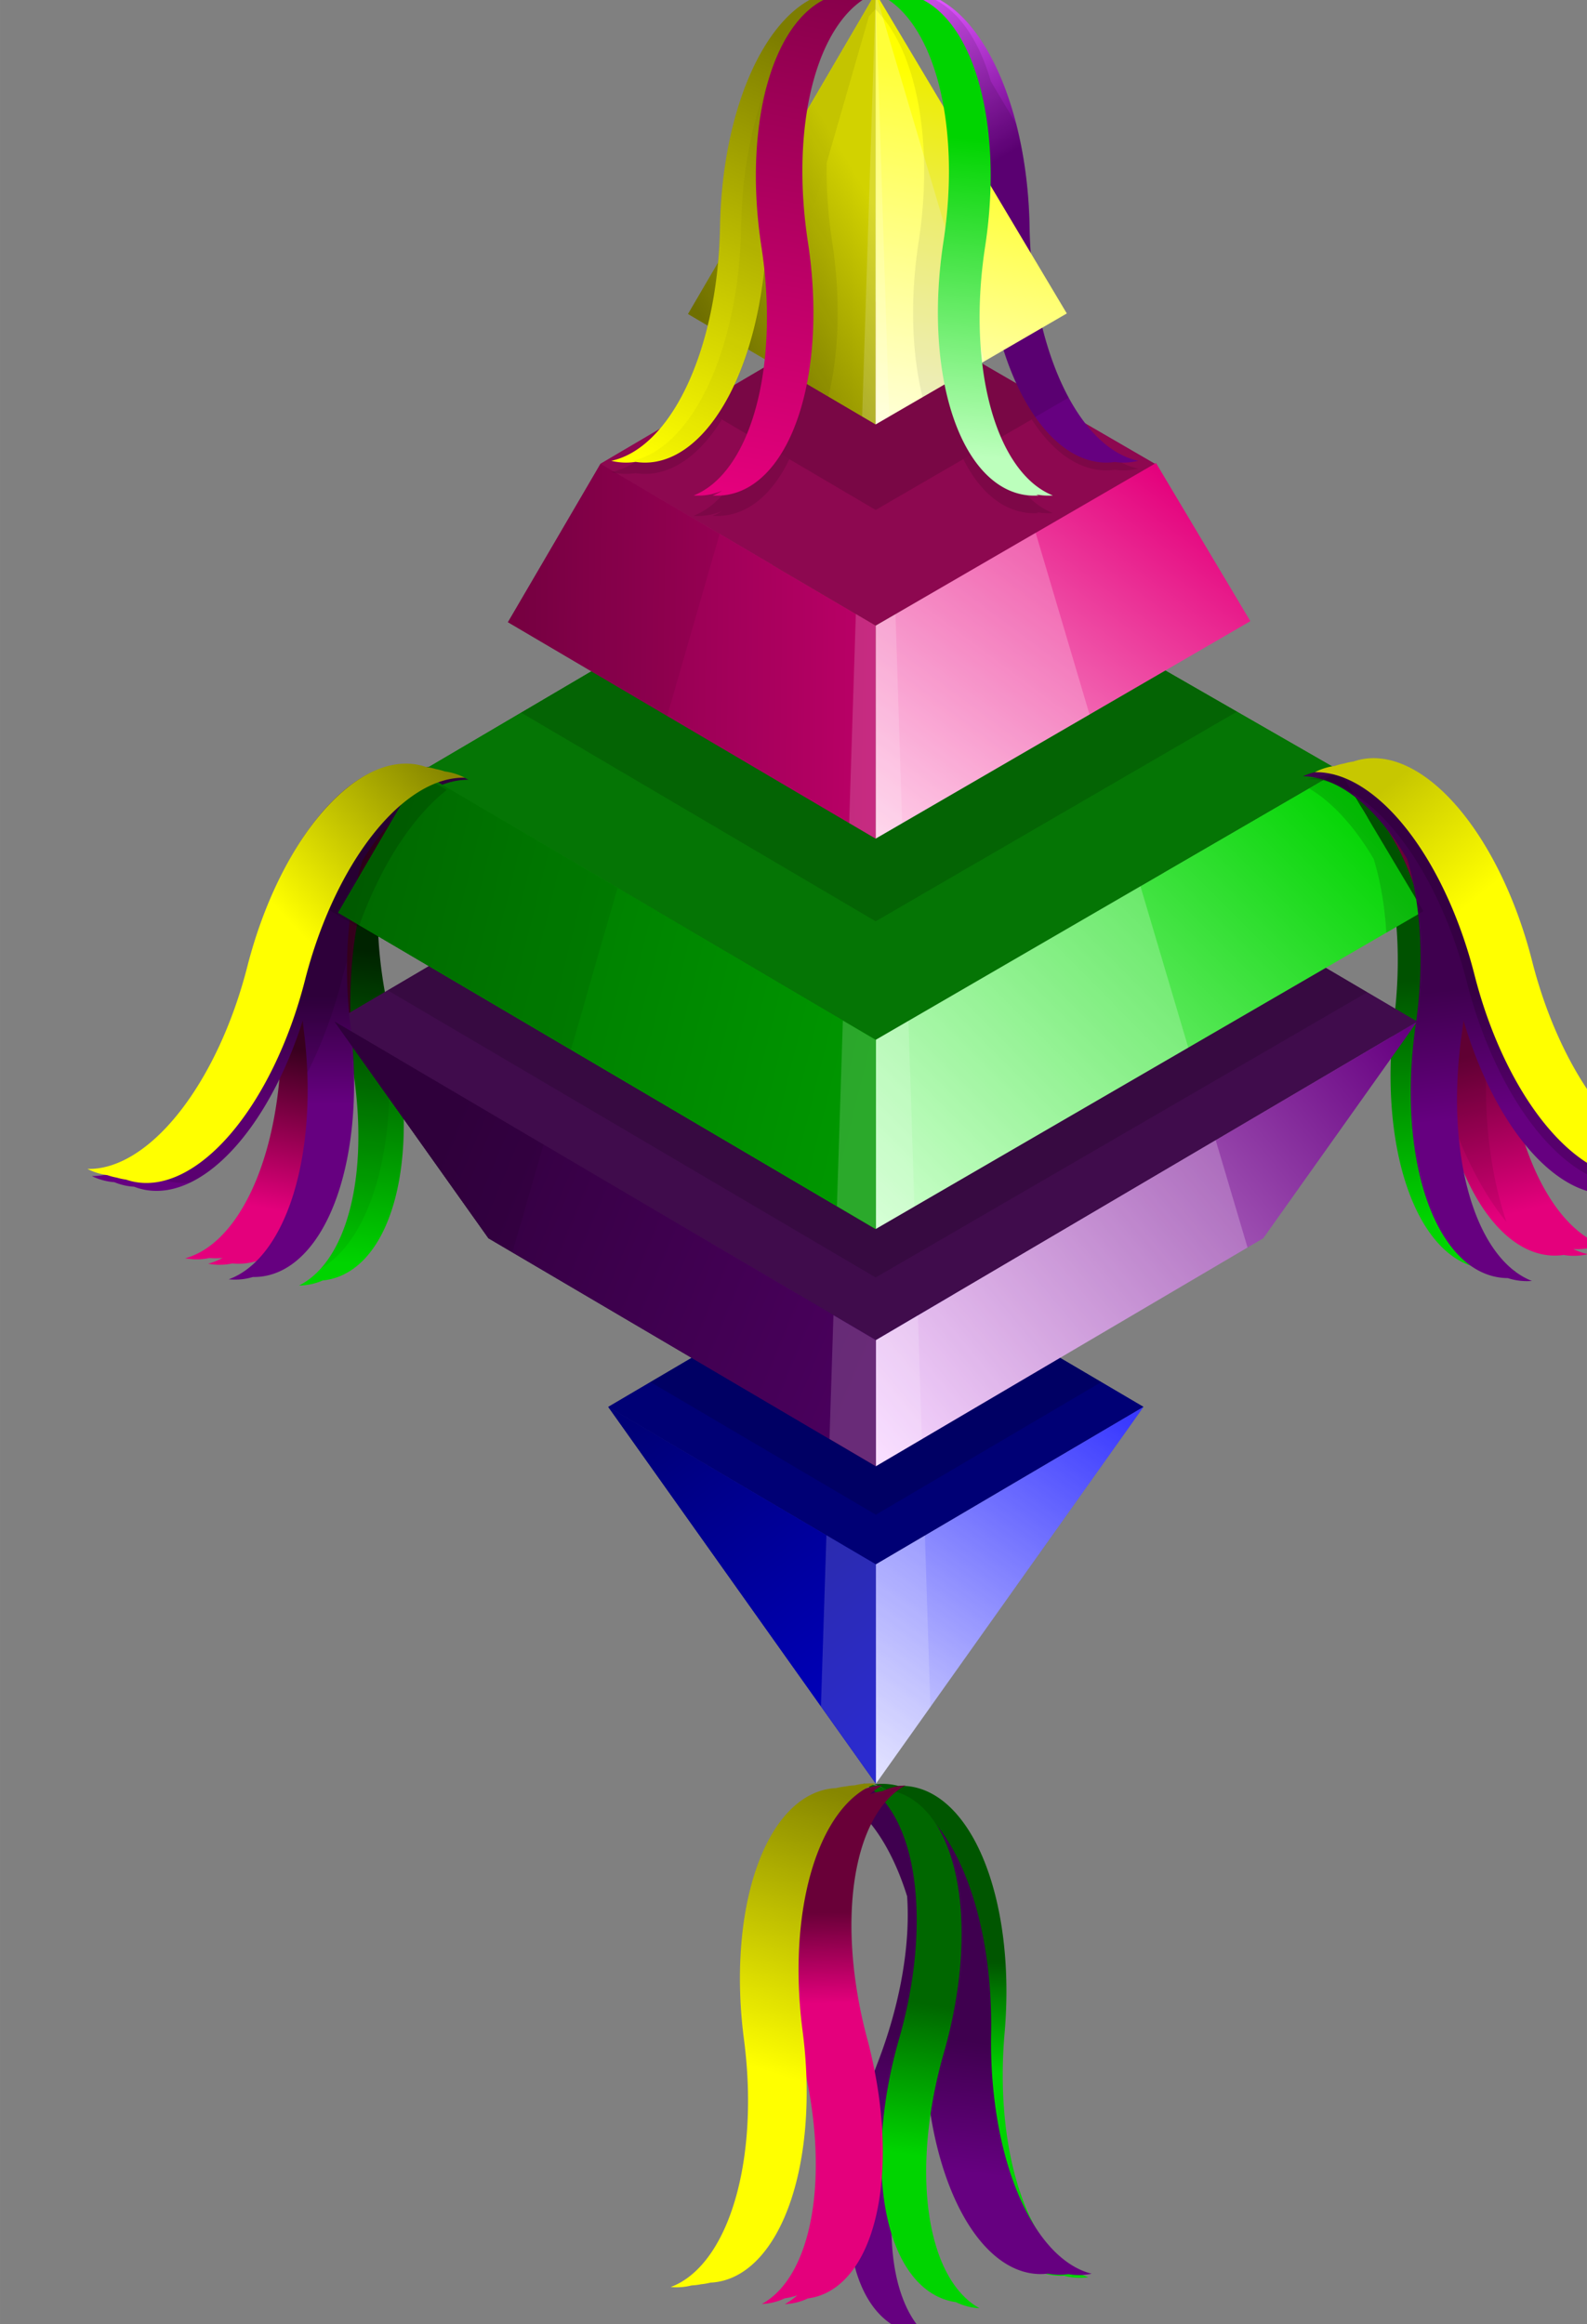 <?xml version="1.0" encoding="UTF-8" standalone="no"?>
<svg
   xmlns:dc="http://purl.org/dc/elements/1.1/"
   xmlns:cc="http://creativecommons.org/ns#"
   xmlns:rdf="http://www.w3.org/1999/02/22-rdf-syntax-ns#"
   xmlns:svg="http://www.w3.org/2000/svg"
   xmlns="http://www.w3.org/2000/svg"
   xmlns:xlink="http://www.w3.org/1999/xlink"
   xmlns:sodipodi="http://sodipodi.sourceforge.net/DTD/sodipodi-0.dtd"
   xmlns:inkscape="http://www.inkscape.org/namespaces/inkscape"
   sodipodi:docname="icon_nav_bar.svg"
   inkscape:version="1.0 (4035a4f, 2020-05-01)"
   id="svg1454"
   version="1.1"
   viewBox="0 0 6.35 9.3"
   height="35.149"
   width="24">
  <rect x="0" y="0" width="6.35" height="9.3" fill="#808080" stroke="none"/>
  <defs
     id="defs1448">
    <linearGradient
       y2="2226.795"
       x2="360.89"
       y1="2122.863"
       x1="370.818"
       gradientTransform="translate(2425.994,-2073.517)"
       gradientUnits="userSpaceOnUse"
       id="linearGradient3334"
       xlink:href="#linearGradient2111"
       inkscape:collect="always" />
    <linearGradient
       id="linearGradient2111"
       inkscape:collect="always">
      <stop
         id="stop2107"
         offset="0"
         style="stop-color:#002500;stop-opacity:1" />
      <stop
         id="stop2109"
         offset="1"
         style="stop-color:#00d400;stop-opacity:1" />
    </linearGradient>
    <linearGradient
       y2="8387.901"
       x2="1378.477"
       y1="8182.222"
       x1="1369.516"
       gradientTransform="matrix(0.257,0.061,-0.061,0.257,2921.802,-2104.137)"
       gradientUnits="userSpaceOnUse"
       id="linearGradient3336"
       xlink:href="#linearGradient2117"
       inkscape:collect="always" />
    <linearGradient
       id="linearGradient2117"
       inkscape:collect="always">
      <stop
         id="stop2113"
         offset="0"
         style="stop-color:#38001e;stop-opacity:1" />
      <stop
         id="stop2115"
         offset="1"
         style="stop-color:#e4007c;stop-opacity:1" />
    </linearGradient>
    <linearGradient
       y2="2212.609"
       x2="723.867"
       y1="2132.961"
       x1="718.955"
       gradientTransform="translate(2425.994,-2073.517)"
       gradientUnits="userSpaceOnUse"
       id="linearGradient3338"
       xlink:href="#linearGradient2240"
       inkscape:collect="always" />
    <linearGradient
       id="linearGradient2240"
       inkscape:collect="always">
      <stop
         id="stop2236"
         offset="0"
         style="stop-color:#005200;stop-opacity:1" />
      <stop
         id="stop2238"
         offset="1"
         style="stop-color:#00d400;stop-opacity:1" />
    </linearGradient>
    <linearGradient
       inkscape:collect="always"
       xlink:href="#linearGradient3077"
       id="linearGradient7077"
       gradientUnits="userSpaceOnUse"
       gradientTransform="matrix(1.459,0,0,1.459,-2019.461,-6864.737)"
       x1="3361.126"
       y1="4847.907"
       x2="3417.62"
       y2="4920.407" />
    <linearGradient
       inkscape:collect="always"
       id="linearGradient3077">
      <stop
         style="stop-color:#000077;stop-opacity:1"
         offset="0"
         id="stop3073" />
      <stop
         style="stop-color:#0000c4;stop-opacity:1"
         offset="1"
         id="stop3075" />
    </linearGradient>
    <linearGradient
       y2="4847.093"
       x2="3476.944"
       y1="4928.844"
       x1="3418.473"
       gradientTransform="matrix(1.459,0,0,1.459,-2019.461,-6864.737)"
       gradientUnits="userSpaceOnUse"
       id="linearGradient3342"
       xlink:href="#linearGradient3037"
       inkscape:collect="always" />
    <linearGradient
       inkscape:collect="always"
       id="linearGradient3037">
      <stop
         style="stop-color:#d4d4ff;stop-opacity:1"
         offset="0"
         id="stop3033" />
      <stop
         style="stop-color:#0000ff;stop-opacity:1"
         offset="1"
         id="stop3035" />
    </linearGradient>
    <linearGradient
       inkscape:collect="always"
       xlink:href="#linearGradient3053"
       id="linearGradient7079"
       gradientUnits="userSpaceOnUse"
       gradientTransform="matrix(1.459,0,0,1.459,-2019.461,-6864.737)"
       x1="3333.524"
       y1="4664.364"
       x2="3416.638"
       y2="4665.299" />
    <linearGradient
       inkscape:collect="always"
       id="linearGradient3053">
      <stop
         style="stop-color:#7d0045;stop-opacity:1"
         offset="0"
         id="stop3049" />
      <stop
         style="stop-color:#bb0067;stop-opacity:1"
         offset="1"
         id="stop3051" />
    </linearGradient>
    <linearGradient
       inkscape:collect="always"
       xlink:href="#linearGradient3045"
       id="linearGradient7081"
       gradientUnits="userSpaceOnUse"
       gradientTransform="matrix(1.459,0,0,1.459,-2019.461,-6864.737)"
       x1="3377.503"
       y1="4594.088"
       x2="3418.041"
       y2="4570.233" />
    <linearGradient
       inkscape:collect="always"
       id="linearGradient3045">
      <stop
         style="stop-color:#777700;stop-opacity:1"
         offset="0"
         id="stop3041" />
      <stop
         style="stop-color:#d2d200;stop-opacity:1"
         offset="1"
         id="stop3043" />
    </linearGradient>
    <linearGradient
       y2="7014.951"
       x2="2194.513"
       y1="6833.113"
       x1="2089.135"
       gradientTransform="matrix(0.265,0,0,0.265,2425.994,-2073.517)"
       gradientUnits="userSpaceOnUse"
       id="linearGradient3346"
       xlink:href="#linearGradient2504"
       inkscape:collect="always" />
    <linearGradient
       inkscape:collect="always"
       id="linearGradient2504">
      <stop
         style="stop-color:#df56ff;stop-opacity:1"
         offset="0"
         id="stop2500" />
      <stop
         style="stop-color:#660080;stop-opacity:1"
         offset="1"
         id="stop2502" />
    </linearGradient>
    <linearGradient
       y2="4628.367"
       x2="3482.125"
       y1="4714.221"
       x1="3418.041"
       gradientTransform="matrix(1.459,0,0,1.459,-2019.461,-6864.737)"
       gradientUnits="userSpaceOnUse"
       id="linearGradient3350"
       xlink:href="#linearGradient3013"
       inkscape:collect="always" />
    <linearGradient
       inkscape:collect="always"
       id="linearGradient3013">
      <stop
         style="stop-color:#ffc2e3;stop-opacity:1"
         offset="0"
         id="stop3009" />
      <stop
         style="stop-color:#e4007c;stop-opacity:1"
         offset="1"
         id="stop3011" />
    </linearGradient>
    <linearGradient
       y2="4538.905"
       x2="3435.327"
       y1="4619.535"
       x1="3418.041"
       gradientTransform="matrix(1.459,0,0,1.459,-2019.461,-6864.737)"
       gradientUnits="userSpaceOnUse"
       id="linearGradient3352"
       xlink:href="#linearGradient3005"
       inkscape:collect="always" />
    <linearGradient
       inkscape:collect="always"
       id="linearGradient3005">
      <stop
         style="stop-color:#ffffcf;stop-opacity:1"
         offset="0"
         id="stop3001" />
      <stop
         style="stop-color:#ffff00;stop-opacity:1"
         offset="1"
         id="stop3003" />
    </linearGradient>
    <linearGradient
       inkscape:collect="always"
       xlink:href="#linearGradient3069"
       id="linearGradient7083"
       gradientUnits="userSpaceOnUse"
       gradientTransform="matrix(1.459,0,0,1.459,-2019.461,-6864.737)"
       x1="3316.347"
       y1="4787.698"
       x2="3417.152"
       y2="4829.795" />
    <linearGradient
       inkscape:collect="always"
       id="linearGradient3069">
      <stop
         style="stop-color:#32003f;stop-opacity:1"
         offset="0"
         id="stop3065" />
      <stop
         style="stop-color:#4a005d;stop-opacity:1"
         offset="1"
         id="stop3067" />
    </linearGradient>
    <linearGradient
       y2="4758.288"
       x2="3539.883"
       y1="4857.006"
       x1="3421.173"
       gradientTransform="matrix(1.459,0,0,1.459,-2019.461,-6864.737)"
       gradientUnits="userSpaceOnUse"
       id="linearGradient3356"
       xlink:href="#linearGradient3029"
       inkscape:collect="always" />
    <linearGradient
       inkscape:collect="always"
       id="linearGradient3029">
      <stop
         style="stop-color:#f4cbff;stop-opacity:1"
         offset="0"
         id="stop3025" />
      <stop
         style="stop-color:#660080;stop-opacity:1"
         offset="1"
         id="stop3027" />
    </linearGradient>
    <linearGradient
       y2="8403.134"
       x2="1378.1"
       y1="8196.907"
       x1="1371.726"
       gradientTransform="matrix(-0.254,0.072,0.072,0.254,2927.183,-2097.331)"
       gradientUnits="userSpaceOnUse"
       id="linearGradient3358"
       xlink:href="#linearGradient2258"
       inkscape:collect="always" />
    <linearGradient
       id="linearGradient2258"
       inkscape:collect="always">
      <stop
         id="stop2254"
         offset="0"
         style="stop-color:#690038;stop-opacity:1" />
      <stop
         id="stop2256"
         offset="1"
         style="stop-color:#e4007c;stop-opacity:1" />
    </linearGradient>
    <linearGradient
       inkscape:collect="always"
       xlink:href="#linearGradient3061"
       id="linearGradient7085"
       gradientUnits="userSpaceOnUse"
       gradientTransform="matrix(1.459,0,0,1.459,-2019.461,-6864.737)"
       x1="3296.591"
       y1="4731.583"
       x2="3417.573"
       y2="4761.518" />
    <linearGradient
       inkscape:collect="always"
       id="linearGradient3061">
      <stop
         style="stop-color:#007100;stop-opacity:1"
         offset="0"
         id="stop3057" />
      <stop
         style="stop-color:#009700;stop-opacity:1"
         offset="1"
         id="stop3059" />
    </linearGradient>
    <linearGradient
       y2="2177.72"
       x2="371.503"
       y1="2142.491"
       x1="363.421"
       gradientTransform="rotate(13.357,10445.71,11424.225)"
       gradientUnits="userSpaceOnUse"
       id="linearGradient3362"
       xlink:href="#linearGradient2105"
       inkscape:collect="always" />
    <linearGradient
       id="linearGradient2105"
       inkscape:collect="always">
      <stop
         id="stop2101"
         offset="0"
         style="stop-color:#340042;stop-opacity:1" />
      <stop
         id="stop2103"
         offset="1"
         style="stop-color:#660080;stop-opacity:1" />
    </linearGradient>
    <linearGradient
       y2="4699.412"
       x2="3523.186"
       y1="4802.372"
       x1="3419.969"
       gradientTransform="matrix(1.459,0,0,1.459,-2019.461,-6864.737)"
       gradientUnits="userSpaceOnUse"
       id="linearGradient3364"
       xlink:href="#linearGradient3021"
       inkscape:collect="always" />
    <linearGradient
       inkscape:collect="always"
       id="linearGradient3021">
      <stop
         style="stop-color:#bdffbd;stop-opacity:1"
         offset="0"
         id="stop3017" />
      <stop
         style="stop-color:#00d400;stop-opacity:1"
         offset="1"
         id="stop3019" />
    </linearGradient>
    <linearGradient
       y2="8035.525"
       x2="1291.662"
       y1="7807.418"
       x1="1442.19"
       gradientTransform="matrix(0.257,0.061,-0.061,0.257,2927.964,-2105.587)"
       gradientUnits="userSpaceOnUse"
       id="linearGradient3366"
       xlink:href="#linearGradient2099"
       inkscape:collect="always" />
    <linearGradient
       id="linearGradient2099"
       inkscape:collect="always">
      <stop
         id="stop2154"
         offset="0"
         style="stop-color:#868600;stop-opacity:1" />
      <stop
         id="stop2097"
         offset="1"
         style="stop-color:#ffff00;stop-opacity:1" />
    </linearGradient>
    <linearGradient
       y2="3741.321"
       x2="-2271.174"
       y1="3876.193"
       x1="-2330.957"
       gradientTransform="translate(5216.238,-3991.979)"
       gradientUnits="userSpaceOnUse"
       id="linearGradient3368"
       xlink:href="#linearGradient2159"
       inkscape:collect="always" />
    <linearGradient
       id="linearGradient2159"
       inkscape:collect="always">
      <stop
         id="stop2155"
         offset="0"
         style="stop-color:#ffff00;stop-opacity:1;" />
      <stop
         id="stop2157"
         offset="1"
         style="stop-color:#7d7d00;stop-opacity:1" />
    </linearGradient>
    <linearGradient
       y2="1802.546"
       x2="518.371"
       y1="1968.197"
       x1="485.557"
       gradientTransform="translate(2425.994,-2073.517)"
       gradientUnits="userSpaceOnUse"
       id="linearGradient3370"
       xlink:href="#linearGradient2153"
       inkscape:collect="always" />
    <linearGradient
       id="linearGradient2153"
       inkscape:collect="always">
      <stop
         id="stop2163"
         offset="0"
         style="stop-color:#e4007c;stop-opacity:1" />
      <stop
         id="stop2151"
         offset="1"
         style="stop-color:#88004b;stop-opacity:1" />
    </linearGradient>
    <linearGradient
       y2="1852.22"
       x2="573.761"
       y1="1957.08"
       x1="563.505"
       gradientTransform="translate(2425.994,-2073.517)"
       gradientUnits="userSpaceOnUse"
       id="linearGradient3372"
       xlink:href="#linearGradient3444"
       inkscape:collect="always" />
    <linearGradient
       id="linearGradient3444"
       inkscape:collect="always">
      <stop
         id="stop3440"
         offset="0"
         style="stop-color:#bcffbc;stop-opacity:1" />
      <stop
         id="stop3442"
         offset="1"
         style="stop-color:#00d400;stop-opacity:1" />
    </linearGradient>
    <linearGradient
       y2="2183.122"
       x2="365.082"
       y1="2140.148"
       x1="361.033"
       gradientTransform="matrix(-0.978,0.21,0.21,0.978,3063.462,-2106.773)"
       gradientUnits="userSpaceOnUse"
       id="linearGradient3374"
       xlink:href="#linearGradient2252"
       inkscape:collect="always" />
    <linearGradient
       id="linearGradient2252"
       inkscape:collect="always">
      <stop
         id="stop2248"
         offset="0"
         style="stop-color:#3f004f;stop-opacity:1" />
      <stop
         id="stop2250"
         offset="1"
         style="stop-color:#660080;stop-opacity:1" />
    </linearGradient>
    <linearGradient
       y2="8000.496"
       x2="1292.97"
       y1="7837.909"
       x1="1372.187"
       gradientTransform="matrix(-0.257,0.061,0.061,0.257,3016.393,-2107.517)"
       gradientUnits="userSpaceOnUse"
       id="linearGradient3376"
       xlink:href="#linearGradient2246"
       inkscape:collect="always" />
    <linearGradient
       id="linearGradient2246"
       inkscape:collect="always">
      <stop
         id="stop2242"
         offset="0"
         style="stop-color:#c7c700;stop-opacity:1" />
      <stop
         id="stop2244"
         offset="1"
         style="stop-color:#ffff00;stop-opacity:1" />
    </linearGradient>
    <linearGradient
       y2="2161.698"
       x2="371.637"
       y1="2125.385"
       x1="365.481"
       gradientTransform="matrix(-0.989,0.149,0.149,0.989,3047.766,-1769.791)"
       gradientUnits="userSpaceOnUse"
       id="linearGradient3378"
       xlink:href="#linearGradient2905"
       inkscape:collect="always" />
    <linearGradient
       inkscape:collect="always"
       id="linearGradient2905">
      <stop
         style="stop-color:#005600;stop-opacity:1"
         offset="0"
         id="stop2901" />
      <stop
         style="stop-color:#00d400;stop-opacity:1"
         offset="1"
         id="stop2903" />
    </linearGradient>
    <linearGradient
       y2="2183.122"
       x2="365.082"
       y1="2140.148"
       x1="361.033"
       gradientTransform="matrix(-1,-0.016,-0.016,1.012,3378.48,-1748.658)"
       gradientUnits="userSpaceOnUse"
       id="linearGradient3380"
       xlink:href="#linearGradient2252"
       inkscape:collect="always" />
    <linearGradient
       y2="2184.68"
       x2="372.532"
       y1="2134.27"
       x1="367.829"
       gradientTransform="matrix(-0.999,-0.042,-0.042,0.999,3443.25,-1715.825)"
       gradientUnits="userSpaceOnUse"
       id="linearGradient3382"
       xlink:href="#linearGradient2899"
       inkscape:collect="always" />
    <linearGradient
       inkscape:collect="always"
       id="linearGradient2899">
      <stop
         style="stop-color:#006700;stop-opacity:1"
         offset="0"
         id="stop2895" />
      <stop
         style="stop-color:#00d400;stop-opacity:1"
         offset="1"
         id="stop2897" />
    </linearGradient>
    <linearGradient
       y2="8087.092"
       x2="1371.091"
       y1="7970.79"
       x1="1367.819"
       gradientTransform="matrix(0.258,0.002,-0.002,0.262,2609.005,-1721.011)"
       gradientUnits="userSpaceOnUse"
       id="linearGradient3384"
       xlink:href="#linearGradient2258"
       inkscape:collect="always" />
    <linearGradient
       y2="8129.908"
       x2="1277.665"
       y1="7807.418"
       x1="1442.19"
       gradientTransform="matrix(0.262,-0.039,0.039,0.262,2279.393,-1656.827)"
       gradientUnits="userSpaceOnUse"
       id="linearGradient3386"
       xlink:href="#linearGradient2099"
       inkscape:collect="always" />
    <linearGradient
       y2="4920.407"
       x2="3417.62"
       y1="4847.907"
       x1="3361.126"
       gradientTransform="matrix(1.459,0,0,1.459,-2019.461,-6864.737)"
       gradientUnits="userSpaceOnUse"
       id="linearGradient2656"
       xlink:href="#linearGradient3077"
       inkscape:collect="always" />
    <linearGradient
       y2="4665.299"
       x2="3416.638"
       y1="4664.364"
       x1="3333.524"
       gradientTransform="matrix(1.459,0,0,1.459,-2019.461,-6864.737)"
       gradientUnits="userSpaceOnUse"
       id="linearGradient2658"
       xlink:href="#linearGradient3053"
       inkscape:collect="always" />
    <linearGradient
       y2="4570.233"
       x2="3418.041"
       y1="4594.088"
       x1="3377.503"
       gradientTransform="matrix(1.459,0,0,1.459,-2019.461,-6864.737)"
       gradientUnits="userSpaceOnUse"
       id="linearGradient2660"
       xlink:href="#linearGradient3045"
       inkscape:collect="always" />
    <linearGradient
       y2="4829.795"
       x2="3417.152"
       y1="4787.698"
       x1="3316.347"
       gradientTransform="matrix(1.459,0,0,1.459,-2019.461,-6864.737)"
       gradientUnits="userSpaceOnUse"
       id="linearGradient2662"
       xlink:href="#linearGradient3069"
       inkscape:collect="always" />
    <linearGradient
       y2="4761.518"
       x2="3417.573"
       y1="4731.583"
       x1="3296.591"
       gradientTransform="matrix(1.459,0,0,1.459,-2019.461,-6864.737)"
       gradientUnits="userSpaceOnUse"
       id="linearGradient2664"
       xlink:href="#linearGradient3061"
       inkscape:collect="always" />
    <linearGradient
       y2="4829.795"
       x2="3417.152"
       y1="4787.698"
       x1="3316.347"
       gradientTransform="matrix(1.459,0,0,1.459,-2019.461,-6864.737)"
       gradientUnits="userSpaceOnUse"
       id="linearGradient2666"
       xlink:href="#linearGradient3069"
       inkscape:collect="always" />
    <linearGradient
       y2="4761.518"
       x2="3417.573"
       y1="4731.583"
       x1="3296.591"
       gradientTransform="matrix(1.459,0,0,1.459,-2019.461,-6864.737)"
       gradientUnits="userSpaceOnUse"
       id="linearGradient2668"
       xlink:href="#linearGradient3061"
       inkscape:collect="always" />
    <linearGradient
       y2="4761.518"
       x2="3417.573"
       y1="4731.583"
       x1="3296.591"
       gradientTransform="matrix(1.459,0,0,1.459,-2019.461,-6864.737)"
       gradientUnits="userSpaceOnUse"
       id="linearGradient2670"
       xlink:href="#linearGradient3061"
       inkscape:collect="always" />
    <linearGradient
       y2="4761.518"
       x2="3417.573"
       y1="4731.583"
       x1="3296.591"
       gradientTransform="matrix(1.459,0,0,1.459,-2019.461,-6864.737)"
       gradientUnits="userSpaceOnUse"
       id="linearGradient2672"
       xlink:href="#linearGradient3061"
       inkscape:collect="always" />
  </defs>
  <sodipodi:namedview
     inkscape:window-maximized="0"
     inkscape:window-y="23"
     inkscape:window-x="0"
     inkscape:window-height="855"
     inkscape:window-width="1252"
     units="px"
     showgrid="false"
     inkscape:document-rotation="0"
     inkscape:current-layer="layer1"
     inkscape:document-units="px"
     inkscape:cy="20.427067"
     inkscape:cx="13.429219"
     inkscape:zoom="13.280529"
     inkscape:pageshadow="2"
     inkscape:pageopacity="0.0"
     borderopacity="1.0"
     bordercolor="#666666"
     pagecolor="#ffffff"
     id="base" />
  <g
     id="layer1"
     inkscape:groupmode="layer"
     inkscape:label="Layer 1">
    <g
       transform="matrix(0.012,0,0,0.012,-32.094,3.212)"
       id="g3546">
      <path
         style="fill:#8d0850;fill-opacity:1;stroke:none;stroke-width:1.459px;stroke-linecap:butt;stroke-linejoin:miter;stroke-opacity:1"
         d="m 2966.48,-59.037 -91.731,-53.989 91.731,-53.99 93.48,54.24 z"
         id="path3462" />
      <path
         d="m 2809.214,-9.901 a 81.309,40.655 75.425 0 0 -19.547,86.285 81.169,40.584 75.425 0 1 -15.469,84.606 81.309,40.655 75.425 0 0 4.911,-0.658 81.309,40.655 75.425 0 0 3.011,-1.04 81.309,40.655 75.425 0 0 3.132,-0.557 81.309,40.655 75.425 0 0 19.547,-86.285 81.169,40.584 75.425 0 1 15.469,-84.607 81.309,40.655 75.425 0 0 -4.911,0.659 81.309,40.655 75.425 0 0 -3.009,1.039 81.309,40.655 75.425 0 0 -3.134,0.558 z"
         style="fill:url(#linearGradient3334);fill-opacity:1;stroke:none;stroke-width:0.19;stroke-miterlimit:4;stroke-dasharray:none"
         id="path3226" />
      <path
         id="path3228"
         style="fill:url(#linearGradient3336);fill-opacity:1;stroke:none;stroke-width:0.19;stroke-miterlimit:4;stroke-dasharray:none"
         d="m 2815.678,-8.708 a 81.309,40.655 86.842 0 0 -4.944,-0.326 81.309,40.655 86.842 0 0 -3.155,0.423 81.309,40.655 86.842 0 0 -3.183,-0.074 81.309,40.655 86.842 0 0 -36.24,80.709 81.169,40.584 86.842 0 1 -31.91,79.87 81.309,40.655 86.842 0 0 4.944,0.327 81.309,40.655 86.842 0 0 3.158,-0.423 81.309,40.655 86.842 0 0 3.18,0.074 81.309,40.655 86.842 0 0 1.205,-0.103 81.169,40.584 86.842 0 1 -4.837,1.943 81.309,40.655 86.842 0 0 4.944,0.327 81.309,40.655 86.842 0 0 3.158,-0.423 81.309,40.655 86.842 0 0 3.18,0.074 81.309,40.655 86.842 0 0 36.241,-80.709 81.169,40.584 86.842 0 1 31.91,-79.871 81.309,40.655 86.842 0 0 -4.944,-0.326 81.309,40.655 86.842 0 0 -3.156,0.423 81.309,40.655 86.842 0 0 -3.182,-0.074 81.309,40.655 86.842 0 0 -1.205,0.103 81.169,40.584 86.842 0 1 4.837,-1.943 z" />
      <path
         id="path3230"
         d="m 2966.548,253.974 -89.232,-52.508 89.232,-52.508 89.23,52.508 z"
         style="fill:#000075;fill-opacity:1;stroke:none;stroke-width:1.459px;stroke-linecap:butt;stroke-linejoin:miter;stroke-opacity:1" />
      <path
         style="fill:#057505;fill-opacity:1;stroke:none;stroke-width:1.459px;stroke-linecap:butt;stroke-linejoin:miter;stroke-opacity:1"
         d="m 2966.48,79.082 -151.789,-89.337 151.788,-89.338 154.686,88.921 z"
         id="path3458" />
      <path
         id="path3232"
         style="fill:url(#linearGradient3338);fill-opacity:1;stroke:none;stroke-width:0.19;stroke-miterlimit:4;stroke-dasharray:none"
         d="m 3125.562,-9.512 a 40.655,81.309 8 0 1 29.299,83.479 40.584,81.169 8 0 0 25.055,82.279 40.655,81.309 8 0 1 -4.954,-0.092 40.655,81.309 8 0 1 -3.111,-0.688 40.655,81.309 8 0 1 -3.175,-0.195 40.655,81.309 8 0 1 -29.299,-83.479 40.584,81.169 8 0 0 -25.055,-82.279 40.655,81.309 8 0 1 4.954,0.092 40.655,81.309 8 0 1 3.108,0.688 40.655,81.309 8 0 1 3.177,0.196 z" />
      <path
         id="path3234"
         style="opacity:0.059;fill:#000000;fill-opacity:1;stroke:none;stroke-width:0.19;stroke-miterlimit:4;stroke-dasharray:none"
         d="m 2820.268,-12.157 a 81.309,40.655 75.425 0 0 -4.911,0.659 81.309,40.655 75.425 0 0 -3.009,1.039 81.309,40.655 75.425 0 0 -1.964,0.291 40.655,81.309 12.282 0 0 -16.819,13.519 81.309,40.655 75.425 0 0 -3.897,73.033 81.169,40.584 75.425 0 1 -8.14,78.866 81.309,40.655 82.054 0 0 21.648,-80.757 81.169,40.584 82.054 0 1 -1.157,-16.334 81.169,40.584 75.425 0 1 18.25,-70.316 z" />
      <path
         style="fill:#000075;fill-opacity:1;stroke:none;stroke-width:1.459px;stroke-linecap:butt;stroke-linejoin:miter;stroke-opacity:1"
         d="m 2966.548,253.974 -89.232,-52.508 89.232,-52.508 89.23,52.508 z"
         id="path3472" />
      <path
         style="fill:#400c4c;fill-opacity:1;stroke:none;stroke-width:1.459px;stroke-linecap:butt;stroke-linejoin:miter;stroke-opacity:1"
         d="M 2966.548,179.197 2786.069,72.996 2966.548,-33.205 3147.024,72.997 Z"
         id="path3468" />
      <path
         id="path3236"
         d="M 2966.548,179.197 2786.069,72.996 2966.548,-33.205 3147.024,72.997 Z"
         style="fill:#400c4c;fill-opacity:1;stroke:none;stroke-width:1.459px;stroke-linecap:butt;stroke-linejoin:miter;stroke-opacity:1" />
      <path
         style="fill:#057505;fill-opacity:1;stroke:none;stroke-width:1.459px;stroke-linecap:butt;stroke-linejoin:miter;stroke-opacity:1"
         d="m 2966.48,79.082 -151.789,-89.337 151.788,-89.338 154.686,88.921 z"
         id="path3476" />
      <path
         id="path3238"
         d="m 2966.48,79.082 -151.789,-89.337 151.788,-89.338 154.686,88.921 z"
         style="fill:#057505;fill-opacity:1;stroke:none;stroke-width:1.459px;stroke-linecap:butt;stroke-linejoin:miter;stroke-opacity:1" />
      <path
         id="path3240"
         d="m 2966.48,-59.037 -91.731,-53.989 91.731,-53.99 93.48,54.24 z"
         style="fill:#8d0850;fill-opacity:1;stroke:none;stroke-width:1.459px;stroke-linecap:butt;stroke-linejoin:miter;stroke-opacity:1" />
      <path
         d="m 2966.479,-167.017 -58.952,34.699 58.952,34.695 59.799,-34.698 z"
         style="opacity:0.143;fill:#000000;fill-opacity:1;stroke:none;stroke-width:1.459px;stroke-linecap:butt;stroke-linejoin:miter;stroke-opacity:1"
         id="path3242" />
      <path
         id="path3244"
         d="m 2877.316,201.465 89.232,125.632 v -73.124 z"
         style="fill:url(#linearGradient2656);fill-opacity:1;stroke:none;stroke-width:1.459px;stroke-linecap:butt;stroke-linejoin:miter;stroke-opacity:1" />
      <path
         id="path3246"
         d="m 3055.777,201.465 -89.229,52.508 v 73.124 z"
         style="fill:url(#linearGradient3342);fill-opacity:1;stroke:none;stroke-width:1.459px;stroke-linecap:butt;stroke-linejoin:miter;stroke-opacity:1" />
      <path
         d="m 3025.475,-65.681 -58.995,34.231 -57.89,-34.072 -60.314,35.499 118.204,69.568 120.458,-69.893 z"
         style="opacity:0.143;fill:#000000;fill-opacity:1;stroke:none;stroke-width:1.459px;stroke-linecap:butt;stroke-linejoin:miter;stroke-opacity:1"
         id="path3248" />
      <path
         id="path3250"
         d="m 2874.749,-113.027 -30.872,52.827 122.603,72.158 v -70.995 z"
         style="fill:url(#linearGradient2658);fill-opacity:1;stroke:none;stroke-width:1.459px;stroke-linecap:butt;stroke-linejoin:miter;stroke-opacity:1" />
      <path
         id="path3252"
         style="opacity:0.114;fill:#000000;fill-opacity:1;stroke:none;stroke-width:0.19;stroke-miterlimit:4;stroke-dasharray:none"
         d="m 3024.041,-131.022 -5.538,3.214 a 40.655,81.309 0 0 0 24.87,16.991 40.655,81.309 0 0 0 2.882,-0.206 40.655,81.309 0 0 0 2.887,0.206 40.655,81.309 0 0 0 4.918,-0.599 40.584,81.169 0 0 1 -17.634,-12.418 z" />
      <path
         style="fill:url(#linearGradient2660);fill-opacity:1;stroke:none;stroke-width:1.459px;stroke-linecap:butt;stroke-linejoin:miter;stroke-opacity:1"
         d="m 2966.479,-269.995 -62.545,107.024 62.545,36.81 z"
         id="path3478" />
      <path
         id="path3255"
         style="fill:url(#linearGradient3346);fill-opacity:1;stroke:none;stroke-width:0.19;stroke-miterlimit:4;stroke-dasharray:none"
         d="m 2971.399,-270.593 a 40.655,81.309 0 0 0 -4.919,0.598 40.584,81.169 0 0 1 36.262,77.992 40.655,81.309 0 0 0 40.632,78.59 40.655,81.309 0 0 0 2.882,-0.205 40.655,81.309 0 0 0 2.887,0.205 40.655,81.309 0 0 0 4.919,-0.599 40.584,81.169 0 0 1 -36.262,-77.991 40.655,81.309 0 0 0 -40.631,-78.59 40.655,81.309 0 0 0 -2.885,0.205 40.655,81.309 0 0 0 -2.884,-0.205 z" />
      <path
         id="path3257"
         style="opacity:0.114;fill:#000000;fill-opacity:1;stroke:none;stroke-width:0.19;stroke-miterlimit:4;stroke-dasharray:none"
         d="m 2925.572,-121.697 a 81.169,40.584 80.294 0 1 -19.784,26.025 81.309,40.655 80.294 0 0 4.949,-0.24 81.309,40.655 80.294 0 0 4.629,-1.367 81.169,40.584 80.294 0 1 -3.231,1.607 81.309,40.655 80.294 0 0 4.949,-0.24 81.309,40.655 80.294 0 0 20.613,-18.649 z" />
      <path
         id="path3259"
         d="m 2966.479,-269.995 -62.545,107.024 62.545,36.81 z"
         style="fill:url(#linearGradient7081);fill-opacity:1;stroke:none;stroke-width:1.459px;stroke-linecap:butt;stroke-linejoin:miter;stroke-opacity:1" />
      <path
         id="path3261"
         d="m 3059.96,-113.278 -93.48,54.24 v 70.995 l 124.942,-72.494 z"
         style="fill:url(#linearGradient3350);fill-opacity:1;stroke:none;stroke-width:1.459px;stroke-linecap:butt;stroke-linejoin:miter;stroke-opacity:1" />
      <path
         id="path3263"
         style="opacity:0.114;fill:#000000;fill-opacity:1;stroke:none;stroke-width:0.19;stroke-miterlimit:4;stroke-dasharray:none"
         d="m 3006.397,-120.785 -10.697,6.207 a 40.655,81.309 9.706 0 0 20.173,17.751 40.655,81.309 9.706 0 0 4.949,0.239 40.584,81.169 9.706 0 1 -0.858,-0.364 40.655,81.309 9.706 0 0 0.66,0.125 40.655,81.309 9.706 0 0 4.949,0.239 40.584,81.169 9.706 0 1 -19.177,-24.196 z" />
      <path
         id="path3265"
         style="opacity:0.114;fill:#000000;fill-opacity:1;stroke:none;stroke-width:1.459px;stroke-linecap:butt;stroke-linejoin:miter;stroke-opacity:1"
         d="m 2972.054,-270.047 a 40.655,81.309 9.706 0 0 -1.444,0.052 40.584,81.169 0 0 1 23.941,22.418 v 9.338 a 40.584,81.169 0 0 1 8.19,46.236 40.655,81.309 0 0 0 16.958,63.38 l 11.133,-6.46 a 40.584,81.169 0 0 1 -13.033,-56.92 40.655,81.309 0 0 0 -4.447,-34.342 l -8.445,-14.158 a 40.655,81.309 9.706 0 0 -24.595,-29.251 40.655,81.309 9.706 0 0 -4.95,-0.24 40.584,81.169 9.706 0 1 0.859,0.364 40.655,81.309 9.706 0 0 -0.661,-0.125 40.655,81.309 9.706 0 0 -3.506,-0.292 z" />
      <path
         id="path3267"
         d="m 2966.479,-269.995 v 143.834 l 63.736,-36.983 z"
         style="fill:url(#linearGradient3352);fill-opacity:1;stroke:none;stroke-width:1.459px;stroke-linecap:butt;stroke-linejoin:miter;stroke-opacity:1" />
      <path
         d="m 2927.111,172.163 -35.721,21.02 75.158,44.226 75.155,-44.226 -35.721,-21.02 -39.434,23.206 z"
         style="opacity:0.143;fill:#000000;fill-opacity:1;stroke:none;stroke-width:1.459px;stroke-linecap:butt;stroke-linejoin:miter;stroke-opacity:1"
         id="path3269" />
      <path
         id="path3271"
         d="m 2786.069,72.996 51.297,72.224 129.181,76.016 v -42.038 z"
         style="fill:url(#linearGradient2662);fill-opacity:1;stroke:none;stroke-width:1.459px;stroke-linecap:butt;stroke-linejoin:miter;stroke-opacity:1" />
      <path
         id="path3273"
         d="m 3147.024,72.996 -180.476,106.201 v 42.038 l 129.179,-76.016 z"
         style="fill:url(#linearGradient3356);fill-opacity:1;stroke:none;stroke-width:1.459px;stroke-linecap:butt;stroke-linejoin:miter;stroke-opacity:1" />
      <path
         d="m 3125.147,-8.577 a 40.655,81.309 0.643 0 1 4.925,-0.542 40.655,81.309 0.643 0 1 3.171,0.284 40.655,81.309 0.643 0 1 3.176,-0.214 40.655,81.309 0.643 0 1 39.746,79.041 40.584,81.169 0.643 0 0 35.384,78.393 40.655,81.309 0.643 0 1 -4.925,0.543 40.655,81.309 0.643 0 1 -3.173,-0.284 40.655,81.309 0.643 0 1 -3.174,0.213 40.655,81.309 0.643 0 1 -1.209,-0.05 40.584,81.169 0.643 0 0 4.918,1.728 40.655,81.309 0.643 0 1 -4.925,0.543 40.655,81.309 0.643 0 1 -3.173,-0.284 40.655,81.309 0.643 0 1 -3.174,0.213 40.655,81.309 0.643 0 1 -39.747,-79.04 40.584,81.169 0.643 0 0 -35.384,-78.394 40.655,81.309 0.643 0 1 4.926,-0.542 40.655,81.309 0.643 0 1 3.171,0.284 40.655,81.309 0.643 0 1 3.176,-0.213 40.655,81.309 0.643 0 1 1.208,0.05 40.584,81.169 0.643 0 0 -4.918,-1.729 z"
         style="fill:url(#linearGradient3358);fill-opacity:1;stroke:none;stroke-width:0.19;stroke-miterlimit:4;stroke-dasharray:none"
         id="path3275" />
      <path
         d="m 2857.375,31.038 -53.574,31.525 162.678,95.745 163.906,-95.101 -53.952,-31.75 -109.953,63.796 z"
         style="opacity:0.143;fill:#000000;fill-opacity:1;stroke:none;stroke-width:1.459px;stroke-linecap:butt;stroke-linejoin:miter;stroke-opacity:1"
         id="path3277" />
      <path
         id="path3279"
         d="m 2814.691,-10.256 -27.419,46.918 179.208,105.474 V 79.082 Z"
         style="fill:url(#linearGradient2664);fill-opacity:1;stroke:none;stroke-width:1.459px;stroke-linecap:butt;stroke-linejoin:miter;stroke-opacity:1" />
      <path
         id="path3281"
         style="fill:url(#linearGradient3362);fill-opacity:1;stroke:none;stroke-width:0.19;stroke-miterlimit:4;stroke-dasharray:none"
         d="m 2826.358,-9.234 a 40.655,81.309 12.282 0 0 -0.316,-0.075 40.655,81.309 12.282 0 0 -2.826,-0.41 40.655,81.309 12.282 0 0 -3.139,-1.009 40.655,81.309 12.282 0 0 -0.317,-0.075 40.655,81.309 12.282 0 0 -3.154,-0.432 40.655,81.309 12.282 0 0 -3.048,-0.918 40.655,81.309 12.282 0 0 -56.419,68.147 40.584,81.169 12.282 0 1 -52.023,68.492 40.655,81.309 12.282 0 0 4.679,1.631 40.655,81.309 12.282 0 0 2.828,0.411 40.655,81.309 12.282 0 0 3.454,1.081 40.655,81.309 12.282 0 0 3.156,0.433 40.655,81.309 12.282 0 0 3.046,0.918 40.655,81.309 12.282 0 0 53.171,-56.365 81.309,40.655 82.054 0 0 0.446,4.061 81.169,40.584 82.054 0 1 -25.132,82.255 81.309,40.655 82.054 0 0 4.954,-0.087 81.309,40.655 82.054 0 0 3.111,-0.685 81.309,40.655 82.054 0 0 3.175,-0.192 81.309,40.655 82.054 0 0 29.377,-83.453 81.169,40.584 82.054 0 1 4.057,-55.386 40.584,81.169 12.282 0 1 35.283,-26.788 40.655,81.309 12.282 0 0 -4.362,-1.56 z" />
      <path
         id="path3283"
         style="opacity:0.124;fill:#000000;fill-opacity:1;stroke:none;stroke-width:0.19;stroke-miterlimit:4;stroke-dasharray:none"
         d="m 2815.148,-11.74 a 40.655,81.309 12.282 0 0 -13.065,7.124 40.655,81.309 13.357 0 0 -0.028,0.023 40.655,81.309 13.357 0 0 -9.357,9.554 40.655,81.309 13.357 0 0 -0.01,0.01 40.655,81.309 12.282 0 0 -0.116,0.144 40.655,81.309 12.282 0 0 -23.173,50.878 40.584,81.169 12.282 0 1 -47.63,68.073 40.655,81.309 13.357 0 0 0.839,0.129 40.655,81.309 13.357 0 0 1.98,0.578 40.655,81.309 13.357 0 0 1.094,0.228 40.655,81.309 13.357 0 0 1.072,0.286 40.655,81.309 13.357 0 0 2.031,0.374 40.655,81.309 13.357 0 0 1.979,0.578 40.655,81.309 13.357 0 0 7.135,0.43 40.655,81.309 12.282 0 0 37.553,-54.075 81.309,40.655 82.054 0 0 0.445,4.06 81.169,40.584 82.054 0 1 1.075,13.386 40.655,81.309 13.357 0 0 11.48,-30.879 40.584,81.169 13.357 0 1 1.77,-6.384 81.169,40.584 82.054 0 1 5.217,-33.671 40.584,81.169 12.282 0 1 35.284,-26.788 40.655,81.309 12.282 0 0 -4.362,-1.56 v 0.01 a 40.655,81.309 12.282 0 0 -0.316,-0.075 40.655,81.309 12.282 0 0 -2.826,-0.41 40.655,81.309 12.282 0 0 -3.139,-1.009 40.655,81.309 12.282 0 0 -0.317,-0.075 40.655,81.309 12.282 0 0 -3.154,-0.433 40.655,81.309 12.282 0 0 -1.459,-0.504 z" />
      <path
         id="path3285"
         style="opacity:0.086;fill:#000000;fill-opacity:1;stroke:none;stroke-width:0.19;stroke-miterlimit:4;stroke-dasharray:none"
         d="m 3123.56,16.727 a 40.655,81.309 0.643 0 0 -4.6,0.543 v 5e-4 a 40.584,81.169 0.643 0 1 4.918,1.729 40.655,81.309 0.643 0 0 -1.208,-0.05 40.655,81.309 0.643 0 0 -3.176,0.214 40.655,81.309 0.643 0 0 -3.171,-0.284 40.655,81.309 0.643 0 0 -3.965,0.343 81.169,40.584 78.962 0 1 2.935,1.464 40.584,81.169 0.643 0 1 15.441,13.928 81.169,40.584 78.962 0 1 4.744,6.679 40.584,81.169 8 0 0 -4.633,-24.477 40.655,81.309 0.643 0 0 -0.612,-0.016 40.655,81.309 0.643 0 0 -3.177,0.214 40.655,81.309 0.643 0 0 -3.171,-0.284 40.655,81.309 0.643 0 0 -0.326,0 z m 24.605,8.706 a 40.655,81.309 8 0 1 2.034,48.534 40.584,81.169 8 0 0 4.026,55.45 40.584,81.169 9.191 0 1 1.559,-26.896 40.655,81.309 9.191 0 0 0.533,-4.05 81.309,40.655 78.962 0 0 20.502,41.33 40.584,81.169 0.643 0 1 -6.84,-43.962 40.655,81.309 0.643 0 0 -21.814,-70.406 z" />
      <path
         style="fill:url(#linearGradient2666);fill-opacity:1;stroke:none;stroke-width:1.459px;stroke-linecap:butt;stroke-linejoin:miter;stroke-opacity:1"
         d="m 2786.069,72.996 51.297,72.224 129.181,76.016 v -42.038 z"
         id="path3464" />
      <path
         id="path3287"
         d="m 3121.166,-10.672 -154.686,89.754 v 63.055 L 3149.106,36.172 Z"
         style="fill:url(#linearGradient3364);fill-opacity:1;stroke:none;stroke-width:1.459px;stroke-linecap:butt;stroke-linejoin:miter;stroke-opacity:1" />
      <path
         style="fill:url(#linearGradient7077);fill-opacity:1;stroke:none;stroke-width:1.459px;stroke-linecap:butt;stroke-linejoin:miter;stroke-opacity:1"
         d="m 2877.316,201.465 89.232,125.632 v -73.124 z"
         id="path3470" />
      <path
         id="path3466"
         d="m 2786.069,72.996 51.297,72.224 129.181,76.016 v -42.038 z"
         style="fill:url(#linearGradient7083);fill-opacity:1;stroke:none;stroke-width:1.459px;stroke-linecap:butt;stroke-linejoin:miter;stroke-opacity:1" />
      <path
         id="path3474"
         d="m 2814.691,-10.256 -27.419,46.918 179.208,105.474 V 79.082 Z"
         style="fill:url(#linearGradient2668);fill-opacity:1;stroke:none;stroke-width:1.459px;stroke-linecap:butt;stroke-linejoin:miter;stroke-opacity:1" />
      <path
         d="m 2966.479,-269.995 v 143.834 l 36.38,-21.109 z m 53.357,179.997 -53.357,30.961 v 70.995 l 71.315,-41.376 z m 34.935,117.851 -88.292,51.229 v 63.055 L 3070.721,81.654 Z m 25.094,84.662 -113.318,66.682 v 42.038 l 123.931,-72.927 z m -24.089,88.95 -89.229,52.508 v 73.124 z"
         style="opacity:0.224;fill:#ffffff;stroke:none;stroke-width:1.459px;stroke-linecap:butt;stroke-linejoin:miter;stroke-opacity:1"
         id="path3289" />
      <path
         style="fill:url(#linearGradient2670);fill-opacity:1;stroke:none;stroke-width:1.459px;stroke-linecap:butt;stroke-linejoin:miter;stroke-opacity:1"
         d="m 2814.691,-10.256 -27.419,46.918 179.208,105.474 V 79.082 Z"
         id="path3452" />
      <path
         id="path3454"
         d="m 2814.691,-10.256 -27.419,46.918 179.208,105.474 V 79.082 Z"
         style="fill:url(#linearGradient2672);fill-opacity:1;stroke:none;stroke-width:1.459px;stroke-linecap:butt;stroke-linejoin:miter;stroke-opacity:1" />
      <path
         style="fill:url(#linearGradient7085);fill-opacity:1;stroke:none;stroke-width:1.459px;stroke-linecap:butt;stroke-linejoin:miter;stroke-opacity:1"
         d="m 2814.691,-10.256 -27.419,46.918 179.208,105.474 V 79.082 Z"
         id="path3456" />
      <path
         style="fill:url(#linearGradient7079);fill-opacity:1;stroke:none;stroke-width:1.459px;stroke-linecap:butt;stroke-linejoin:miter;stroke-opacity:1"
         d="m 2874.749,-113.027 -30.872,52.827 122.603,72.158 v -70.995 z"
         id="path3460" />
      <path
         d="m 2966.479,-269.995 -62.545,107.024 27.083,15.941 z m -91.731,156.968 -30.872,52.827 53.089,31.246 17.505,-60.693 z m -60.058,102.771 -27.419,46.918 77.6,45.673 15.544,-53.907 z m -28.622,83.252 51.297,72.224 8.009,4.712 10.365,-35.938 z"
         style="opacity:0.068;fill:#000000;stroke:none;stroke-width:1.459px;stroke-linecap:butt;stroke-linejoin:miter;stroke-opacity:1"
         id="path3291" />
      <path
         id="path3293"
         style="opacity:0.148;fill:#000000;fill-opacity:1;stroke:none;stroke-width:0.19;stroke-miterlimit:4;stroke-dasharray:none"
         d="m 2809.457,-12.46 a 40.655,81.309 13.357 0 0 -5.38,3.703 l -24.432,41.807 14.416,8.485 a 40.584,81.169 13.357 0 1 29.37,-45.77 z" />
      <path
         id="path3295"
         style="fill:url(#linearGradient3366);fill-opacity:1;stroke:none;stroke-width:0.19;stroke-miterlimit:4;stroke-dasharray:none"
         d="m 2814.657,-12.478 a 40.655,81.309 13.357 0 0 -57.688,67.077 40.584,81.169 13.357 0 1 -53.298,67.504 40.655,81.309 13.357 0 0 4.647,1.718 40.655,81.309 13.357 0 0 2.03,0.374 40.655,81.309 13.357 0 0 1.979,0.578 40.655,81.309 13.357 0 0 1.094,0.229 40.655,81.309 13.357 0 0 1.072,0.286 40.655,81.309 13.357 0 0 2.031,0.374 40.655,81.309 13.357 0 0 1.979,0.578 40.655,81.309 13.357 0 0 57.688,-67.077 40.584,81.169 13.357 0 1 53.299,-67.505 40.655,81.309 13.357 0 0 -4.648,-1.718 40.655,81.309 13.357 0 0 -2.027,-0.373 40.655,81.309 13.357 0 0 -1.982,-0.579 40.655,81.309 13.357 0 0 -1.093,-0.228 40.655,81.309 13.357 0 0 -1.073,-0.286 40.655,81.309 13.357 0 0 -2.029,-0.374 40.655,81.309 13.357 0 0 -1.981,-0.578 z" />
      <path
         id="path3297"
         style="opacity:0.114;fill:#000000;fill-opacity:1;stroke:none;stroke-width:0.19;stroke-miterlimit:4;stroke-dasharray:none"
         d="m 2910.728,-130.435 -16.221,9.547 a 40.584,81.169 0 0 1 -16.187,10.643 40.655,81.309 0 0 0 4.919,0.599 40.655,81.309 0 0 0 3.176,-0.249 40.655,81.309 0 0 0 3.171,0.249 40.655,81.309 0 0 0 25.609,-18.16 z" />
      <path
         id="path3299"
         style="fill:url(#linearGradient3368);fill-opacity:1;stroke:none;stroke-width:0.19;stroke-miterlimit:4;stroke-dasharray:none"
         d="m 2955.213,-270.593 a 40.655,81.309 0 0 0 -40.631,78.59 40.584,81.169 0 0 1 -36.262,77.991 40.655,81.309 0 0 0 4.919,0.599 40.655,81.309 0 0 0 3.176,-0.249 40.655,81.309 0 0 0 3.171,0.249 40.655,81.309 0 0 0 40.632,-78.59 40.584,81.169 0 0 1 36.262,-77.992 40.655,81.309 0 0 0 -4.919,-0.598 40.655,81.309 0 0 0 -3.174,0.249 40.655,81.309 0 0 0 -3.174,-0.249 z" />
      <path
         id="path3301"
         style="opacity:0.038;fill:#000000;fill-opacity:1;stroke:none;stroke-width:0.19;stroke-miterlimit:4;stroke-dasharray:none"
         d="m 2961.992,-270.592 a 40.655,81.309 0 0 0 -40.373,78.588 40.584,81.169 0 0 1 -36.262,77.991 40.655,81.309 0 0 0 4.676,0.597 40.655,81.309 0 0 0 40.41,-78.589 40.584,81.169 0 0 1 4.027,-32.623 81.309,40.655 80.294 0 1 27.748,-45.129 81.309,40.655 80.294 0 1 3.506,-0.292 v 5e-4 a 81.309,40.655 80.294 0 1 0.844,0.019 40.655,81.309 0 0 0 -4.577,-0.564 z" />
      <path
         id="path3303"
         style="fill:url(#linearGradient3370);fill-opacity:1;stroke:none;stroke-width:0.19;stroke-miterlimit:4;stroke-dasharray:none"
         d="m 2958.688,-270.047 a 81.309,40.655 80.294 0 0 -3.506,0.292 81.309,40.655 80.294 0 0 -26.8,84.315 81.169,40.584 80.294 0 1 -22.594,82.988 81.309,40.655 80.294 0 0 4.949,-0.24 81.309,40.655 80.294 0 0 4.629,-1.367 81.169,40.584 80.294 0 1 -3.231,1.607 81.309,40.655 80.294 0 0 4.949,-0.24 81.309,40.655 80.294 0 0 26.8,-84.315 81.169,40.584 80.294 0 1 22.594,-82.989 81.309,40.655 80.294 0 0 -4.95,0.24 81.309,40.655 80.294 0 0 -4.633,1.369 81.169,40.584 80.294 0 1 3.235,-1.61 81.309,40.655 80.294 0 0 -1.444,-0.052 z" />
      <path
         d="m 2966.479,-269.995 -4.507,141.181 4.507,2.652 4.51,-2.615 z m -6.613,207.066 -2.225,69.685 8.838,5.202 8.841,-5.128 -2.228,-69.705 -6.613,3.838 z m -4.328,135.572 -1.977,61.893 12.918,7.601 12.92,-7.496 -1.977,-61.91 -10.943,6.351 z m -3.137,98.23 -1.319,41.263 15.465,9.1 15.328,-9.02 -1.316,-41.263 -14.012,8.245 z m -2.345,73.397 -1.821,57.047 18.311,25.781 18.18,-25.596 -1.823,-57.152 -16.357,9.624 z"
         style="opacity:0.171;fill:#ffffff;fill-opacity:1;stroke:none;stroke-width:3.339;stroke-miterlimit:4;stroke-dasharray:none"
         id="path3305" />
      <path
         id="path3307"
         style="fill:url(#linearGradient3372);fill-opacity:1;stroke:none;stroke-width:0.19;stroke-miterlimit:4;stroke-dasharray:none"
         d="m 2967.923,-270.047 a 40.655,81.309 9.706 0 0 -1.444,0.052 40.584,81.169 9.706 0 1 22.594,82.989 40.655,81.309 9.706 0 0 26.8,84.315 40.655,81.309 9.706 0 0 4.949,0.239 40.584,81.169 9.706 0 1 -0.858,-0.364 40.655,81.309 9.706 0 0 0.66,0.124 40.655,81.309 9.706 0 0 4.949,0.239 40.584,81.169 9.706 0 1 -22.594,-82.988 40.655,81.309 9.706 0 0 -26.8,-84.315 40.655,81.309 9.706 0 0 -4.95,-0.24 40.584,81.169 9.706 0 1 0.859,0.364 40.655,81.309 9.706 0 0 -0.661,-0.124 40.655,81.309 9.706 0 0 -3.506,-0.292 z" />
      <path
         d="m 3113.386,-10.291 a 81.309,40.655 78.962 0 1 0.318,-0.068 81.309,40.655 78.962 0 1 2.834,-0.349 81.309,40.655 78.962 0 1 3.16,-0.941 81.309,40.655 78.962 0 1 0.318,-0.068 81.309,40.655 78.962 0 1 3.163,-0.364 81.309,40.655 78.962 0 1 3.067,-0.851 81.309,40.655 78.962 0 1 54.926,69.357 81.169,40.584 78.962 0 0 50.523,69.606 81.309,40.655 78.962 0 1 -4.713,1.529 81.309,40.655 78.962 0 1 -2.836,0.349 81.309,40.655 78.962 0 1 -3.477,1.006 81.309,40.655 78.962 0 1 -3.165,0.364 81.309,40.655 78.962 0 1 -3.065,0.851 81.309,40.655 78.962 0 1 -51.934,-57.506 40.655,81.309 9.191 0 1 -0.534,4.05 40.584,81.169 9.191 0 0 23.339,82.782 40.655,81.309 9.191 0 1 -4.951,-0.195 40.655,81.309 9.191 0 1 -3.095,-0.753 40.655,81.309 9.191 0 1 -3.17,-0.261 40.655,81.309 9.191 0 1 -27.558,-84.071 40.584,81.169 9.191 0 0 -2.853,-55.461 81.169,40.584 78.962 0 0 -34.693,-27.548 81.309,40.655 78.962 0 1 4.395,-1.464 z"
         style="fill:url(#linearGradient3374);fill-opacity:1;stroke:none;stroke-width:0.19;stroke-miterlimit:4;stroke-dasharray:none"
         id="path3309" />
      <path
         id="path3311"
         style="opacity:0.158;fill:#000000;fill-opacity:1;stroke:none;stroke-width:0.19;stroke-miterlimit:4;stroke-dasharray:none"
         d="m 3127.617,-10.979 a 81.309,40.655 78.962 0 0 -3.942,0.379 81.309,40.655 78.962 0 0 -3.067,0.851 81.309,40.655 78.962 0 0 -3.163,0.364 81.309,40.655 78.962 0 0 -0.318,0.068 81.309,40.655 78.962 0 0 -3.16,0.941 81.309,40.655 78.962 0 0 -2.834,0.349 81.309,40.655 78.962 0 0 -0.318,0.068 v -0.01 a 81.309,40.655 78.962 0 0 -0.428,0.095 81.309,40.655 76.696 0 0 -5e-4,0 81.309,40.655 76.696 0 0 -0.041,0.021 81.169,40.584 76.696 0 1 53.236,67.554 81.309,40.655 76.696 0 0 57.626,67.13 81.309,40.655 76.696 0 0 0.034,-0.01 81.169,40.584 78.962 0 1 -42.638,-68.071 81.309,40.655 78.962 0 0 -50.984,-69.736 z" />
      <path
         id="path3313"
         style="opacity:0.139;fill:#000000;fill-opacity:1;stroke:none;stroke-width:0.19;stroke-miterlimit:4;stroke-dasharray:none"
         d="m 3121.166,-10.672 -10.163,5.897 a 81.169,40.584 78.962 0 1 21.53,23.489 40.584,81.169 9.191 0 1 4.228,24.621 l 12.347,-7.164 z" />
      <path
         d="m 3127.752,-14.304 a 81.309,40.655 76.696 0 1 57.625,67.131 81.169,40.584 76.696 0 0 53.236,67.554 81.309,40.655 76.696 0 1 -4.649,1.714 81.309,40.655 76.696 0 1 -2.031,0.372 81.309,40.655 76.696 0 1 -1.98,0.576 81.309,40.655 76.696 0 1 -1.094,0.228 81.309,40.655 76.696 0 1 -1.072,0.284 81.309,40.655 76.696 0 1 -2.031,0.372 81.309,40.655 76.696 0 1 -1.979,0.576 81.309,40.655 76.696 0 1 -57.626,-67.13 81.169,40.584 76.696 0 0 -53.236,-67.554 81.309,40.655 76.696 0 1 4.649,-1.714 81.309,40.655 76.696 0 1 2.028,-0.372 81.309,40.655 76.696 0 1 1.983,-0.577 81.309,40.655 76.696 0 1 1.093,-0.227 81.309,40.655 76.696 0 1 1.073,-0.286 81.309,40.655 76.696 0 1 2.029,-0.372 81.309,40.655 76.696 0 1 1.981,-0.576 z"
         style="fill:url(#linearGradient3376);fill-opacity:1;stroke:none;stroke-width:0.19;stroke-miterlimit:4;stroke-dasharray:none"
         id="path3315" />
      <path
         id="path3317"
         style="opacity:0.074;fill:#000000;fill-opacity:1;stroke:none;stroke-width:0.19;stroke-miterlimit:4;stroke-dasharray:none"
         d="m 2966.479,-269.948 v 5.511 a 40.584,81.169 9.706 0 1 14.328,77.431 40.655,81.309 9.706 0 0 1.319,51.766 l 7.318,-4.247 a 40.655,81.309 9.706 0 1 -0.371,-47.52 40.584,81.169 9.706 0 0 0.089,-44.961 l -22.653,-37.978 a 40.655,81.309 9.706 0 0 -0.03,0 z" />
      <path
         id="path3319"
         style="opacity:0.065;fill:#000000;fill-opacity:1;stroke:none;stroke-width:0.19;stroke-miterlimit:4;stroke-dasharray:none"
         d="m 2966.479,-269.995 -0.266,0.92 a 81.169,40.584 80.294 0 1 0.266,-0.136 z m 0,1.038 a 81.309,40.655 80.294 0 0 -0.333,0.117 l -1.919,6.654 a 81.169,40.584 80.294 0 1 2.252,-2.426 z m -16.318,55.546 -6.721,23.308 a 81.169,40.584 80.294 0 0 0.446,3.097 81.309,40.655 80.294 0 1 -0.338,47.349 l 7.157,4.212 a 81.309,40.655 80.294 0 0 1.269,-51.561 81.169,40.584 80.294 0 1 -1.812,-26.405 z" />
      <path
         id="path3321"
         style="fill:url(#linearGradient3378);fill-opacity:1;stroke:none;stroke-width:0.19;stroke-miterlimit:4;stroke-dasharray:none"
         d="m 2968.632,327.151 a 40.655,81.309 5.98 0 0 -2.655,0.193 40.584,81.169 5.98 0 1 27.939,81.345 40.655,81.309 5.98 0 0 32.222,82.395 40.655,81.309 5.98 0 0 3.18,0.083 40.655,81.309 5.98 0 0 3.132,0.578 40.655,81.309 5.98 0 0 4.954,-0.083 40.584,81.169 5.98 0 1 -27.939,-81.345 40.655,81.309 5.98 0 0 -32.222,-82.394 40.655,81.309 5.98 0 0 -3.182,-0.083 40.655,81.309 5.98 0 0 -3.131,-0.578 40.655,81.309 5.98 0 0 -2.299,-0.11 z" />
      <path
         id="path3323"
         style="fill:url(#linearGradient3380);fill-opacity:1;stroke:none;stroke-width:0.192;stroke-miterlimit:4;stroke-dasharray:none"
         d="m 2953.997,329.105 a 40.655,82.262 1.966 0 1 0.325,0.01 40.655,82.262 1.966 0 1 2.84,0.303 40.655,82.262 1.966 0 1 3.291,-0.205 40.655,82.262 1.966 0 1 0.326,0.01 40.655,82.262 1.966 0 1 3.163,0.364 40.655,82.262 1.966 0 1 3.18,-0.139 40.655,82.262 1.966 0 1 37.857,80.901 40.585,82.12 1.966 0 0 33.511,80.141 40.655,82.262 1.966 0 1 -4.936,0.433 40.655,82.262 1.966 0 1 -2.842,-0.303 40.655,82.262 1.966 0 1 -3.614,0.197 40.655,82.262 1.966 0 1 -3.166,-0.364 40.655,82.262 1.966 0 1 -3.178,0.139 40.655,82.262 1.966 0 1 -37.617,-68.538 40.721,82.128 21.847 0 1 -1.434,3.87 40.651,81.987 21.847 0 0 4.056,86.921 40.721,82.128 21.847 0 1 -4.78,-1.323 40.721,82.128 21.847 0 1 -2.846,-1.449 40.721,82.128 21.847 0 1 -3.029,-0.981 40.721,82.128 21.847 0 1 -7.875,-89.155 40.651,81.987 21.847 0 0 9.737,-55.316 40.585,82.12 1.966 0 0 -27.582,-35.073 40.655,82.262 1.966 0 1 4.612,-0.44 z" />
      <path
         d="m 2973.334,329.792 a 40.655,81.309 16.992 0 1 15.89,87.033 40.584,81.169 16.992 0 0 11.886,85.184 40.655,81.309 16.992 0 1 -4.879,-0.864 40.655,81.309 16.992 0 1 -2.965,-1.166 40.655,81.309 16.992 0 1 -3.106,-0.689 40.655,81.309 16.992 0 1 -15.891,-87.033 40.584,81.169 16.992 0 0 -11.886,-85.184 40.655,81.309 16.992 0 1 4.879,0.866 40.655,81.309 16.992 0 1 2.963,1.165 40.655,81.309 16.992 0 1 3.108,0.69 z"
         style="fill:url(#linearGradient3382);fill-opacity:1;stroke:none;stroke-width:0.19;stroke-miterlimit:4;stroke-dasharray:none"
         id="path3326" />
      <path
         id="path3328"
         style="fill:url(#linearGradient3384);fill-opacity:1;stroke:none;stroke-width:0.187;stroke-miterlimit:4;stroke-dasharray:none"
         d="m 2968.735,327.643 a 80.548,39.723 74.231 0 0 -4.773,0.79 80.548,39.723 74.231 0 0 -2.907,1.114 80.548,39.723 74.231 0 0 -3.042,0.639 80.548,39.723 74.231 0 0 -16.714,86.091 80.409,39.654 74.231 0 1 -12.783,84.313 80.548,39.723 74.231 0 0 4.772,-0.789 80.548,39.723 74.231 0 0 2.909,-1.115 80.548,39.723 74.231 0 0 3.04,-0.639 80.548,39.723 74.231 0 0 1.123,-0.369 80.409,39.654 74.231 0 1 -4.172,2.958 80.548,39.723 74.231 0 0 4.773,-0.789 80.548,39.723 74.231 0 0 2.909,-1.115 80.548,39.723 74.231 0 0 3.04,-0.639 80.548,39.723 74.231 0 0 16.716,-86.091 80.409,39.654 74.231 0 1 12.782,-84.314 80.548,39.723 74.231 0 0 -4.773,0.79 80.548,39.723 74.231 0 0 -2.907,1.114 80.548,39.723 74.231 0 0 -3.042,0.639 80.548,39.723 74.231 0 0 -1.123,0.369 80.409,39.654 74.231 0 1 4.172,-2.958 z" />
      <path
         d="m 2951.239,328.763 a 81.309,40.655 81.565 0 0 -28.663,83.7 81.169,40.584 81.565 0 1 -24.429,82.467 81.309,40.655 81.565 0 0 4.953,-0.13 81.309,40.655 81.565 0 0 2.024,-0.406 81.309,40.655 81.565 0 0 2.052,-0.198 81.309,40.655 81.565 0 0 1.101,-0.194 81.309,40.655 81.565 0 0 1.101,-0.133 81.309,40.655 81.565 0 0 2.025,-0.407 81.309,40.655 81.565 0 0 2.052,-0.198 81.309,40.655 81.565 0 0 28.664,-83.7 81.169,40.584 81.565 0 1 24.429,-82.467 81.309,40.655 81.565 0 0 -4.954,0.13 81.309,40.655 81.565 0 0 -2.021,0.406 81.309,40.655 81.565 0 0 -2.055,0.199 81.309,40.655 81.565 0 0 -1.1,0.194 81.309,40.655 81.565 0 0 -1.102,0.133 81.309,40.655 81.565 0 0 -2.023,0.406 81.309,40.655 81.565 0 0 -2.054,0.199 z"
         style="fill:url(#linearGradient3386);fill-opacity:1;stroke:none;stroke-width:0.19;stroke-miterlimit:4;stroke-dasharray:none"
         id="path3330" />
    </g>
  </g>
</svg>
